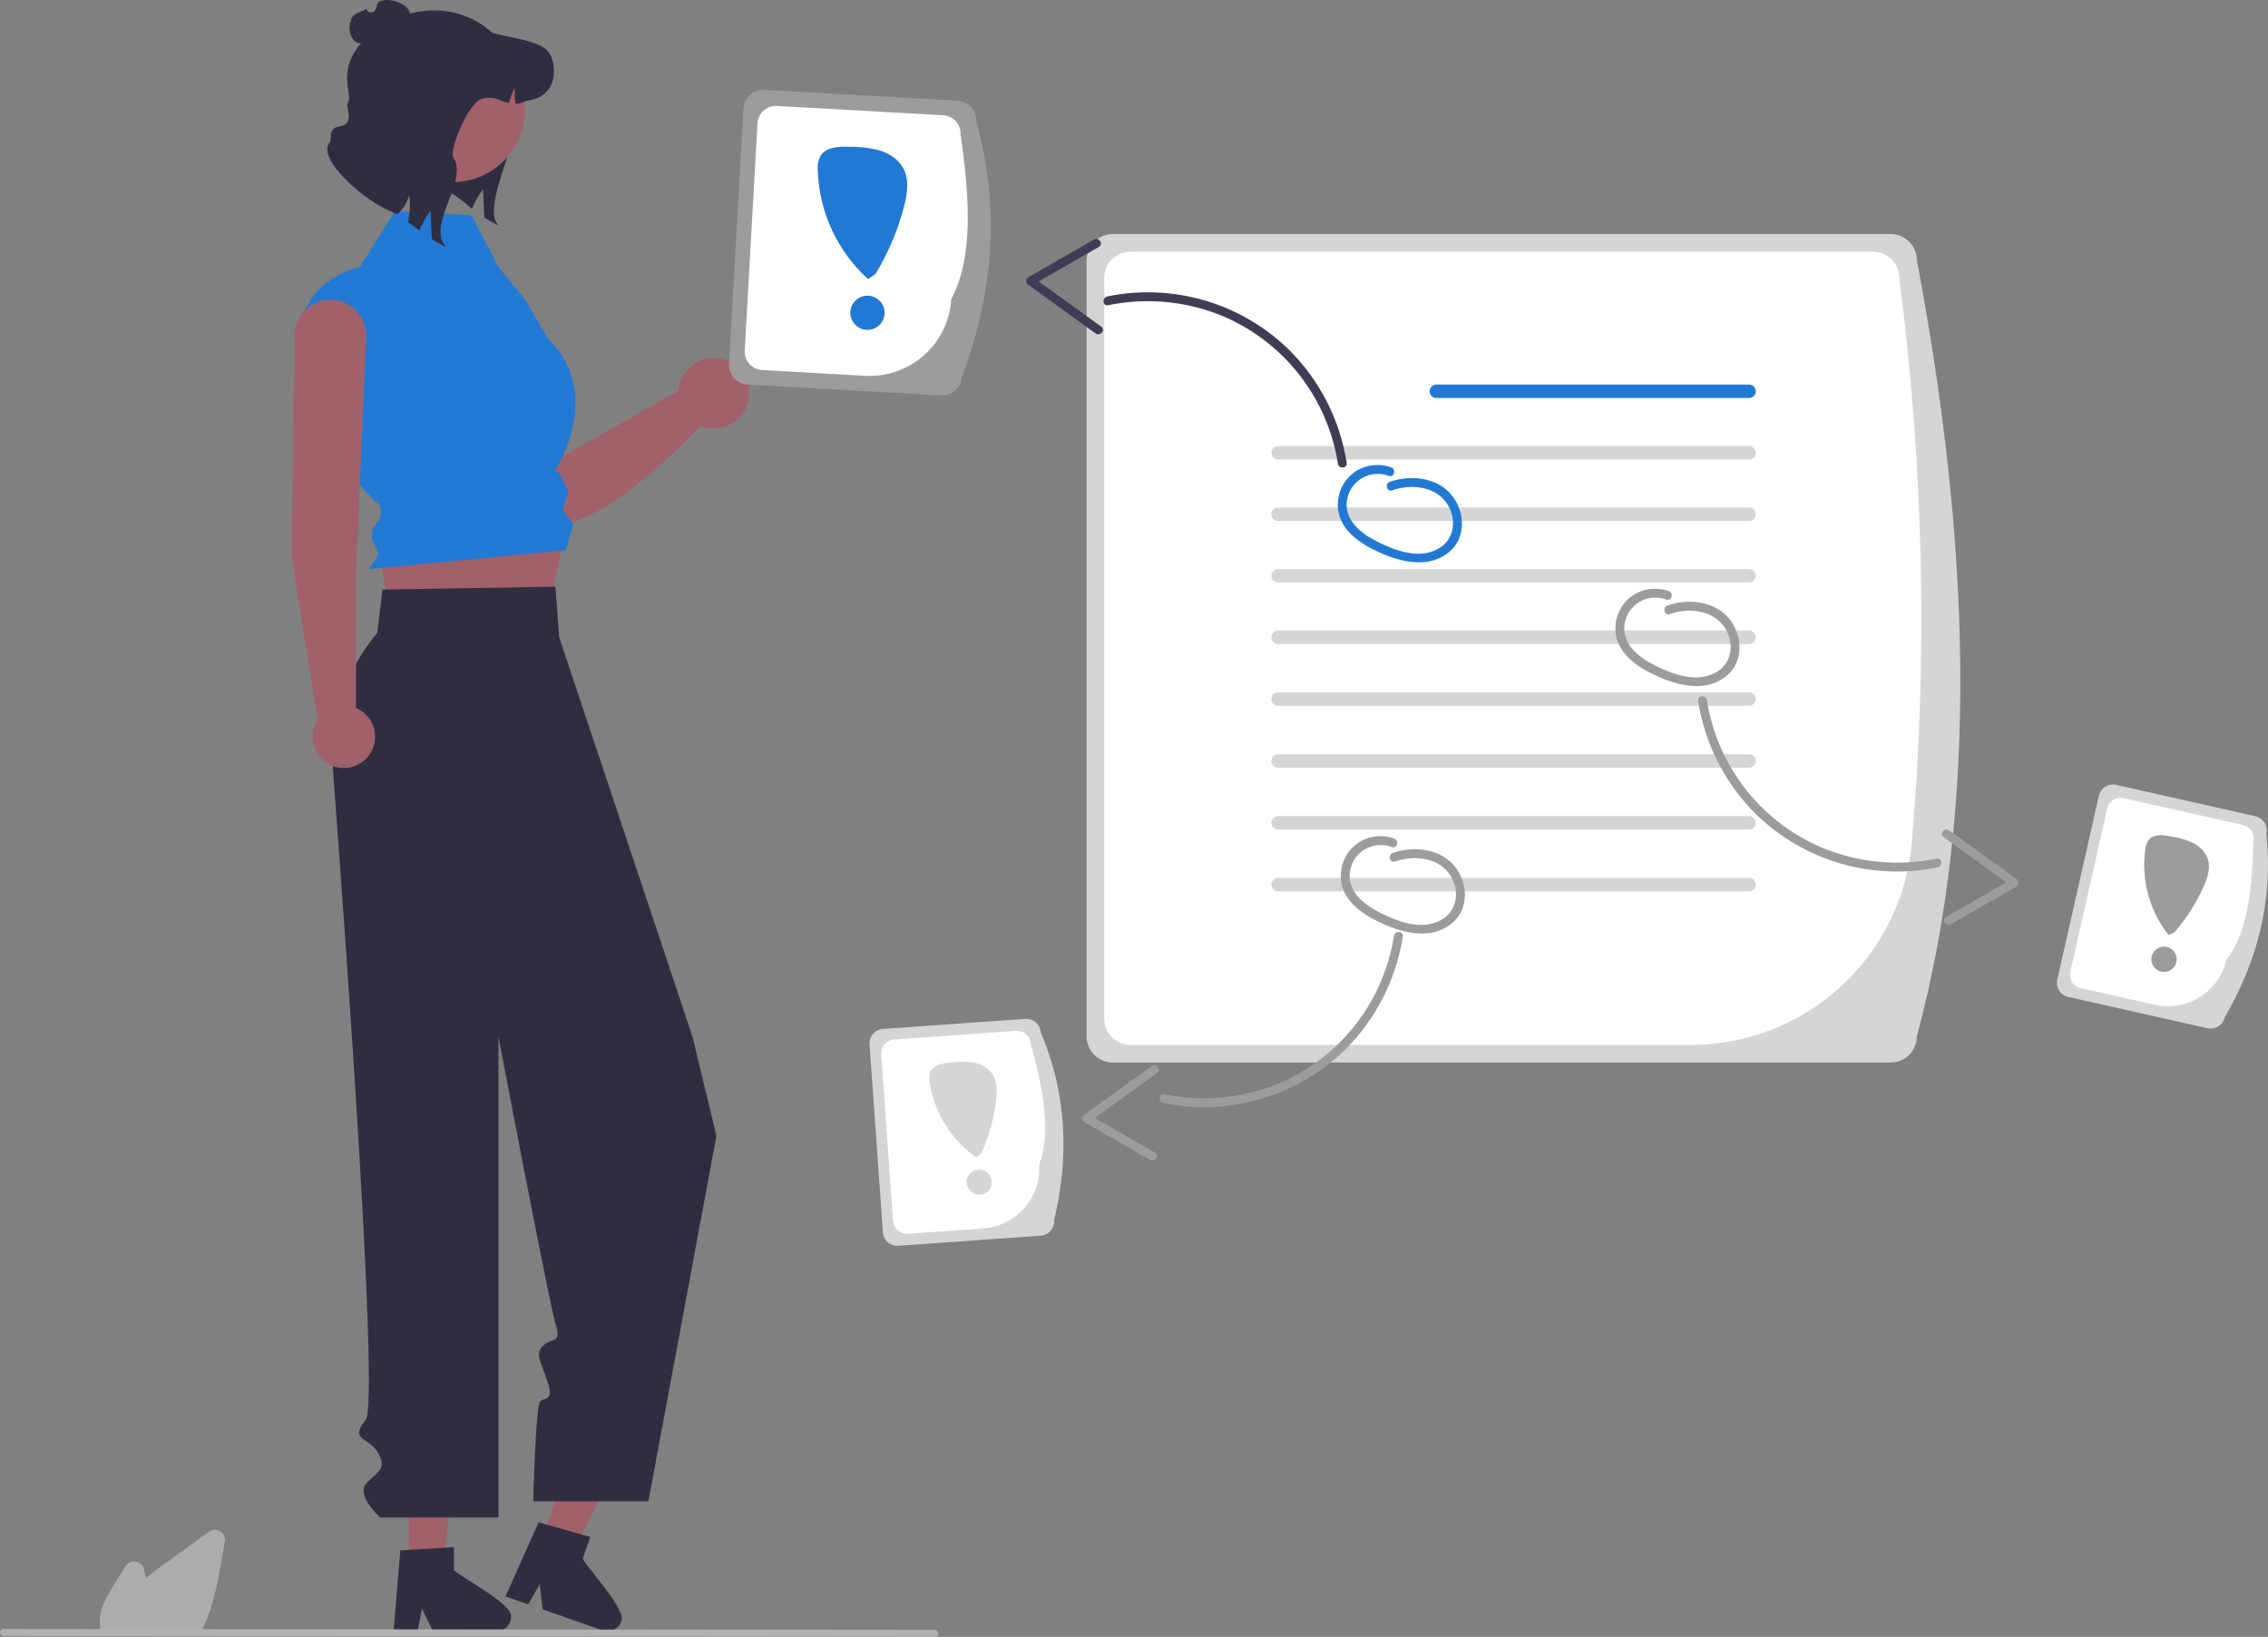 <svg width="413" height="298" viewBox="0 0 413 298" fill="none" xmlns="http://www.w3.org/2000/svg">
<rect x="0" y="0" width="413" height="298" fill="#808080" stroke="none"/>
<g clip-path="url(#clip0_297_1352)">
<path d="M74.435 3.428C74.443 3.456 74.451 3.48 74.46 3.508C74.478 3.561 74.493 3.615 74.505 3.67C74.604 4.024 74.659 4.388 74.666 4.755C74.671 4.911 74.667 5.068 74.654 5.224C74.639 5.424 74.611 5.623 74.568 5.82C74.524 6.038 74.462 6.253 74.384 6.462C74.349 6.561 74.308 6.658 74.263 6.754C73.973 7.403 73.535 7.977 72.984 8.429C72.434 8.882 71.785 9.201 71.09 9.361L71.087 9.361C71.019 9.378 70.95 9.392 70.88 9.403C70.493 9.473 70.098 9.493 69.706 9.462L69.699 9.462C68.742 9.39 67.832 9.019 67.097 8.402C66.647 8.03 66.598 7.637 66.036 7.811C64.245 8.368 63.048 5.423 63.943 3.811C63.942 3.75 63.945 3.689 63.95 3.629C64.036 2.502 65.737 2.215 66.729 1.617L66.734 1.637C66.78 1.812 66.88 1.967 67.019 2.083C67.159 2.198 67.331 2.267 67.512 2.28C67.692 2.293 67.873 2.249 68.027 2.155C68.182 2.061 68.303 1.921 68.374 1.754C68.555 1.319 68.72 0.877 68.868 0.429C70.768 -0.936 75.847 1.197 74.435 3.428Z" fill="#2F2E41"/>
<path d="M86.356 13.651C86.615 14.253 94.594 14.188 94.96 14.724C97.778 18.859 87.62 36.451 90.438 40.591L90.83 41.058C89.911 40.635 89.028 40.139 88.19 39.572C88.115 37.878 88.039 36.178 87.959 34.483C87.115 35.56 86.433 36.754 85.937 38.028C85.281 37.567 84.742 36.712 81.93 35.03C80.792 33.783 79.48 32.705 78.034 31.831L86.356 13.651Z" fill="#2F2E41"/>
<path d="M80.56 47.538C81.441 46.966 82.445 46.612 83.491 46.504C84.536 46.397 85.592 46.54 86.571 46.921C87.55 47.302 88.424 47.911 89.12 48.696C89.816 49.481 90.314 50.421 90.573 51.437L102.7 82.947L123.544 71.146C123.635 69.789 124.155 68.497 125.029 67.453C125.903 66.409 127.085 65.669 128.407 65.337C129.73 65.005 131.123 65.099 132.388 65.606C133.653 66.113 134.725 67.006 135.449 68.158C136.173 69.31 136.514 70.661 136.42 72.017C136.327 73.374 135.806 74.666 134.931 75.708C134.056 76.751 132.872 77.49 131.55 77.821C130.228 78.151 128.834 78.055 127.57 77.547C123.18 82.219 104.15 101.375 96.271 93.89C89.649 87.599 80.092 63.217 77.792 54.797C77.423 53.45 77.493 52.022 77.99 50.718C78.488 49.413 79.388 48.3 80.56 47.538V47.538Z" fill="#A0616A"/>
<path d="M175.14 68.636C180.875 53.473 182.223 37.99 177.761 22.086C177.813 21.144 177.488 20.219 176.857 19.516C176.227 18.812 175.342 18.387 174.398 18.333L139.145 16.359C138.201 16.307 137.274 16.631 136.568 17.26C135.863 17.889 135.436 18.771 135.382 19.713L132.761 66.263C132.709 67.205 133.034 68.129 133.664 68.833C134.295 69.537 135.18 69.962 136.124 70.016L171.376 71.99C172.321 72.042 173.248 71.718 173.954 71.089C174.659 70.46 175.086 69.578 175.14 68.636V68.636Z" fill="#9E9B9B"/>
<path d="M173.228 54.424C177.202 47.098 176.648 36.256 174.913 24.498C174.961 23.615 174.657 22.75 174.066 22.091C173.476 21.432 172.647 21.033 171.763 20.983L141.466 19.286C140.582 19.238 139.713 19.541 139.053 20.13C138.392 20.719 137.992 21.545 137.942 22.428L135.609 63.851C135.561 64.733 135.865 65.599 136.455 66.258C137.046 66.917 137.875 67.315 138.759 67.366L157.527 68.417C161.469 68.633 165.335 67.281 168.279 64.658C171.222 62.035 173.002 58.355 173.228 54.424V54.424Z" fill="white"/>
<path d="M157.964 60.056C156.241 60.056 154.843 58.662 154.843 56.943C154.843 55.224 156.241 53.83 157.964 53.83C159.688 53.83 161.086 55.224 161.086 56.943C161.086 58.662 159.688 60.056 157.964 60.056Z" fill="#2279D4"/>
<path d="M149.392 28.398C150.345 26.814 152.55 26.673 154.401 26.714C156.31 26.673 158.216 26.886 160.068 27.348C161.896 27.89 163.637 28.999 164.52 30.684C165.604 32.756 165.223 35.267 164.641 37.531C163.519 41.885 161.759 46.05 159.418 49.892L158.064 50.814C155.294 48.294 153.058 45.248 151.487 41.853C149.916 38.459 149.042 34.785 148.916 31.048C148.82 30.137 148.985 29.218 149.392 28.398V28.398Z" fill="#2279D4"/>
<path d="M349.055 188.687C360.515 146.017 358.669 98.192 349.055 47.358C349.054 46.099 348.552 44.892 347.659 44.002C346.767 43.112 345.556 42.611 344.294 42.61H202.635C201.373 42.611 200.163 43.112 199.271 44.002C198.378 44.892 197.876 46.099 197.874 47.358V188.687C197.876 189.946 198.378 191.153 199.271 192.043C200.163 192.933 201.373 193.434 202.635 193.435H344.294C345.556 193.434 346.767 192.933 347.659 192.043C348.552 191.153 349.054 189.946 349.055 188.687Z" fill="#D5D5D5"/>
<path d="M348.148 153.319C351.057 119.083 350.285 84.635 345.844 50.563C345.842 49.304 345.34 48.097 344.448 47.207C343.555 46.317 342.345 45.816 341.083 45.815H205.847C205.222 45.815 204.603 45.938 204.025 46.176C203.448 46.415 202.923 46.765 202.481 47.206C202.039 47.646 201.688 48.17 201.449 48.746C201.21 49.322 201.086 49.939 201.086 50.563V185.485C201.086 186.744 201.588 187.952 202.481 188.842C203.374 189.733 204.585 190.233 205.847 190.233H307.84C317.975 190.239 327.743 186.448 335.209 179.611C342.674 172.774 347.292 163.391 348.148 153.319V153.319Z" fill="white"/>
<path d="M261.558 72.459H318.494C318.656 72.459 318.816 72.427 318.965 72.366C319.114 72.305 319.25 72.215 319.364 72.101C319.478 71.987 319.569 71.852 319.631 71.703C319.693 71.555 319.725 71.395 319.725 71.234C319.725 71.073 319.693 70.914 319.631 70.765C319.569 70.616 319.478 70.481 319.364 70.367C319.25 70.254 319.114 70.163 318.965 70.102C318.816 70.041 318.656 70.009 318.494 70.01H261.558C261.233 70.01 260.921 70.139 260.692 70.369C260.462 70.599 260.333 70.91 260.333 71.234C260.333 71.558 260.462 71.869 260.692 72.099C260.921 72.329 261.233 72.458 261.558 72.459Z" fill="#2279D4"/>
<path d="M232.736 83.653H318.494C318.656 83.653 318.816 83.622 318.965 83.56C319.114 83.499 319.25 83.409 319.364 83.295C319.478 83.181 319.569 83.046 319.631 82.897C319.693 82.749 319.725 82.589 319.725 82.428C319.725 82.267 319.693 82.108 319.631 81.959C319.569 81.81 319.478 81.675 319.364 81.562C319.25 81.448 319.114 81.358 318.965 81.296C318.816 81.235 318.656 81.204 318.494 81.204H232.736C232.411 81.204 232.099 81.334 231.87 81.563C231.64 81.793 231.511 82.104 231.511 82.428C231.511 82.753 231.64 83.064 231.87 83.293C232.099 83.523 232.411 83.652 232.736 83.653V83.653Z" fill="#D5D5D5"/>
<path d="M232.734 92.397H318.496C318.822 92.397 319.134 92.526 319.365 92.755C319.595 92.985 319.725 93.297 319.725 93.622C319.725 93.947 319.595 94.259 319.365 94.488C319.134 94.718 318.822 94.847 318.496 94.847H232.734C232.408 94.847 232.096 94.718 231.865 94.488C231.635 94.259 231.505 93.947 231.505 93.622C231.505 93.297 231.635 92.985 231.865 92.755C232.096 92.526 232.408 92.397 232.734 92.397V92.397Z" fill="#D5D5D5"/>
<path d="M232.735 106.042H318.493C318.819 106.042 319.131 105.913 319.361 105.683C319.591 105.454 319.721 105.142 319.721 104.817C319.721 104.493 319.591 104.181 319.361 103.952C319.131 103.722 318.819 103.593 318.493 103.593H232.735C232.409 103.593 232.097 103.722 231.867 103.952C231.636 104.181 231.507 104.493 231.507 104.817C231.507 105.142 231.636 105.454 231.867 105.683C232.097 105.913 232.409 106.042 232.735 106.042Z" fill="#D5D5D5"/>
<path d="M232.736 117.236H318.494C318.656 117.237 318.816 117.205 318.965 117.144C319.114 117.082 319.25 116.992 319.364 116.879C319.478 116.765 319.569 116.63 319.631 116.481C319.693 116.332 319.725 116.173 319.725 116.012C319.725 115.851 319.693 115.691 319.631 115.543C319.569 115.394 319.478 115.259 319.364 115.145C319.25 115.031 319.114 114.941 318.965 114.88C318.816 114.818 318.656 114.787 318.494 114.787H232.736C232.411 114.788 232.099 114.917 231.87 115.147C231.64 115.376 231.511 115.688 231.511 116.012C231.511 116.336 231.64 116.647 231.87 116.877C232.099 117.106 232.411 117.236 232.736 117.236V117.236Z" fill="#D5D5D5"/>
<path d="M232.736 128.498H318.494C318.656 128.499 318.816 128.467 318.965 128.406C319.114 128.344 319.25 128.254 319.364 128.141C319.478 128.027 319.569 127.892 319.631 127.743C319.693 127.594 319.725 127.435 319.725 127.274C319.725 127.113 319.693 126.953 319.631 126.805C319.569 126.656 319.478 126.521 319.364 126.407C319.25 126.293 319.114 126.203 318.965 126.142C318.816 126.08 318.656 126.049 318.494 126.049H232.736C232.411 126.05 232.099 126.179 231.87 126.409C231.64 126.638 231.511 126.949 231.511 127.274C231.511 127.598 231.64 127.909 231.87 128.139C232.099 128.368 232.411 128.498 232.736 128.498V128.498Z" fill="#D5D5D5"/>
<path d="M232.736 139.76H318.494C318.656 139.761 318.816 139.729 318.965 139.668C319.114 139.607 319.25 139.516 319.364 139.403C319.478 139.289 319.569 139.154 319.631 139.005C319.693 138.856 319.725 138.697 319.725 138.536C319.725 138.375 319.693 138.216 319.631 138.067C319.569 137.918 319.478 137.783 319.364 137.669C319.25 137.556 319.114 137.465 318.965 137.404C318.816 137.343 318.656 137.311 318.494 137.312H232.736C232.411 137.312 232.099 137.442 231.87 137.671C231.64 137.901 231.511 138.212 231.511 138.536C231.511 138.86 231.64 139.171 231.87 139.401C232.099 139.63 232.411 139.76 232.736 139.76V139.76Z" fill="#D5D5D5"/>
<path d="M232.736 151.022H318.494C318.656 151.023 318.816 150.991 318.965 150.93C319.114 150.868 319.25 150.778 319.364 150.664C319.478 150.551 319.569 150.416 319.631 150.267C319.693 150.118 319.725 149.959 319.725 149.798C319.725 149.637 319.693 149.477 319.631 149.329C319.569 149.18 319.478 149.045 319.364 148.931C319.25 148.817 319.114 148.727 318.965 148.666C318.816 148.604 318.656 148.573 318.494 148.573H232.736C232.411 148.574 232.099 148.703 231.87 148.933C231.64 149.162 231.511 149.473 231.511 149.798C231.511 150.122 231.64 150.433 231.87 150.663C232.099 150.892 232.411 151.022 232.736 151.022V151.022Z" fill="#D5D5D5"/>
<path d="M232.736 162.284H318.494C318.656 162.285 318.816 162.253 318.965 162.192C319.114 162.131 319.25 162.04 319.364 161.927C319.478 161.813 319.569 161.678 319.631 161.529C319.693 161.38 319.725 161.221 319.725 161.06C319.725 160.899 319.693 160.739 319.631 160.591C319.569 160.442 319.478 160.307 319.364 160.193C319.25 160.079 319.114 159.989 318.965 159.928C318.816 159.867 318.656 159.835 318.494 159.835H232.736C232.411 159.836 232.099 159.965 231.87 160.195C231.64 160.425 231.511 160.736 231.511 161.06C231.511 161.384 231.64 161.695 231.87 161.925C232.099 162.154 232.411 162.284 232.736 162.284V162.284Z" fill="#D5D5D5"/>
<path d="M253.085 87.717C256.853 86.375 261.733 86.898 264.377 90.171C266.745 93.102 267.03 97.768 264.016 100.384C260.348 103.568 255.267 102.397 251.261 100.6C247.596 98.956 243.562 96.306 243.618 91.808C243.627 90.652 243.912 89.515 244.449 88.491C244.986 87.466 245.76 86.584 246.708 85.918C247.669 85.27 248.769 84.856 249.92 84.711C251.071 84.566 252.241 84.693 253.333 85.081C254.301 85.434 253.883 86.989 252.904 86.633C252.117 86.334 251.272 86.214 250.432 86.282C249.592 86.35 248.777 86.603 248.048 87.025C247.318 87.446 246.692 88.024 246.215 88.717C245.738 89.41 245.422 90.2 245.29 91.031C244.724 94.765 247.924 97.183 250.897 98.657C254.159 100.273 258.31 101.82 261.802 99.963C264.789 98.374 265.336 94.751 263.68 91.969C261.626 88.519 257.004 88.025 253.514 89.269C252.535 89.618 252.113 88.064 253.085 87.717H253.085Z" fill="#2279D4"/>
<path d="M303.634 110.241C307.402 108.899 312.282 109.422 314.926 112.695C317.294 115.626 317.578 120.292 314.565 122.908C310.896 126.092 305.816 124.921 301.81 123.124C298.145 121.48 294.111 118.83 294.167 114.332C294.176 113.176 294.461 112.039 294.998 111.015C295.535 109.99 296.309 109.108 297.256 108.442C298.218 107.794 299.318 107.38 300.469 107.235C301.62 107.09 302.789 107.217 303.882 107.605C304.849 107.958 304.432 109.513 303.453 109.157C302.665 108.858 301.821 108.738 300.981 108.806C300.14 108.874 299.326 109.127 298.597 109.549C297.867 109.97 297.241 110.548 296.764 111.241C296.287 111.934 295.971 112.724 295.839 113.555C295.273 117.289 298.472 119.707 301.446 121.181C304.708 122.797 308.859 124.344 312.351 122.487C315.338 120.898 315.884 117.275 314.228 114.493C312.175 111.043 307.553 110.549 304.063 111.792C303.084 112.141 302.662 110.587 303.634 110.241V110.241Z" fill="#9E9B9B"/>
<path d="M253.624 155.289C257.392 153.947 262.272 154.47 264.916 157.742C267.285 160.673 267.569 165.34 264.555 167.956C260.887 171.14 255.806 169.968 251.8 168.172C248.135 166.528 244.101 163.878 244.157 159.38C244.166 158.224 244.451 157.087 244.988 156.063C245.525 155.038 246.299 154.156 247.247 153.49C248.208 152.842 249.308 152.428 250.459 152.283C251.61 152.138 252.78 152.264 253.872 152.653C254.84 153.006 254.422 154.561 253.444 154.204C252.656 153.906 251.811 153.786 250.971 153.854C250.131 153.921 249.316 154.175 248.587 154.596C247.858 155.018 247.232 155.596 246.754 156.289C246.277 156.982 245.961 157.772 245.829 158.602C245.263 162.337 248.463 164.755 251.436 166.229C254.698 167.845 258.849 169.392 262.341 167.535C265.328 165.946 265.875 162.323 264.219 159.54C262.166 156.091 257.543 155.597 254.053 156.84C253.074 157.189 252.652 155.635 253.624 155.289H253.624Z" fill="#9E9B9B"/>
<path d="M255.448 170.508C254.229 178.328 250.537 185.556 244.91 191.137C240.614 195.322 235.354 198.393 229.591 200.08C223.828 201.768 217.738 202.02 211.855 200.815C210.85 200.606 210.98 199.001 211.996 199.212C219.18 200.696 226.648 199.929 233.378 197.018C238.753 194.639 243.444 190.953 247.019 186.296C250.594 181.64 252.94 176.163 253.841 170.367C253.997 169.347 255.605 169.482 255.448 170.508V170.508Z" fill="#9E9B9B"/>
<path d="M209.421 211.166L197.422 204.275C197.32 204.204 197.236 204.111 197.177 204.003C197.117 203.894 197.083 203.774 197.077 203.65C197.071 203.527 197.094 203.404 197.143 203.29C197.193 203.177 197.267 203.076 197.362 202.996L209.716 194.077C210.552 193.473 211.595 194.702 210.753 195.31C206.635 198.283 202.517 201.256 198.398 204.229L198.338 202.951L210.338 209.842C211.239 210.359 210.315 211.68 209.421 211.166Z" fill="#9E9B9B"/>
<path d="M245.231 84.27C244.012 76.45 240.32 69.222 234.693 63.642C230.397 59.456 225.137 56.385 219.374 54.698C213.611 53.011 207.522 52.758 201.638 53.963C200.633 54.173 200.763 55.778 201.779 55.566C208.963 54.082 216.431 54.849 223.161 57.76C228.537 60.139 233.227 63.826 236.802 68.482C240.378 73.138 242.723 78.615 243.624 84.411C243.78 85.431 245.388 85.296 245.231 84.27V84.27Z" fill="#3F3D56"/>
<path d="M199.205 43.612L187.205 50.504C187.104 50.574 187.02 50.668 186.96 50.776C186.9 50.884 186.866 51.005 186.86 51.128C186.854 51.252 186.877 51.375 186.926 51.488C186.976 51.602 187.051 51.702 187.145 51.782L199.499 60.701C200.336 61.305 201.379 60.077 200.536 59.469L188.182 50.549L188.122 51.828L200.121 44.937C201.022 44.419 200.099 43.099 199.205 43.612V43.612Z" fill="#3F3D56"/>
<path d="M309.226 127.605C310.445 135.426 314.137 142.653 319.764 148.234C324.06 152.419 329.32 155.49 335.083 157.178C340.846 158.865 346.936 159.117 352.819 157.912C353.824 157.703 353.694 156.098 352.678 156.31C345.494 157.793 338.026 157.027 331.296 154.115C325.921 151.736 321.23 148.05 317.655 143.393C314.08 138.737 311.734 133.26 310.833 127.464C310.677 126.444 309.069 126.579 309.226 127.605H309.226Z" fill="#9E9B9B"/>
<path d="M355.252 168.263L367.252 161.372C367.353 161.301 367.437 161.208 367.497 161.1C367.557 160.992 367.591 160.871 367.597 160.748C367.603 160.624 367.58 160.501 367.531 160.388C367.481 160.274 367.406 160.174 367.312 160.094L354.957 151.174C354.121 150.571 353.078 151.799 353.921 152.407L366.275 161.326L366.335 160.048L354.336 166.939C353.435 167.456 354.358 168.777 355.252 168.263V168.263Z" fill="#9E9B9B"/>
<path d="M405.115 185.216C411.127 174.899 413.993 163.819 412.691 151.728C412.843 151.05 412.72 150.339 412.348 149.752C411.976 149.164 411.385 148.748 410.706 148.594L385.345 142.888C384.665 142.736 383.953 142.859 383.364 143.23C382.775 143.602 382.357 144.191 382.203 144.868L374.627 178.356C374.475 179.034 374.598 179.745 374.97 180.332C375.342 180.92 375.933 181.336 376.612 181.49L401.973 187.196C402.653 187.348 403.365 187.225 403.954 186.854C404.543 186.482 404.961 185.893 405.115 185.216V185.216Z" fill="#D5D5D5"/>
<path d="M405.458 174.663C409.237 169.825 410.156 161.884 410.329 153.134C410.472 152.499 410.356 151.834 410.008 151.283C409.659 150.733 409.106 150.344 408.47 150.2L386.674 145.296C386.038 145.153 385.37 145.269 384.819 145.616C384.267 145.964 383.876 146.515 383.732 147.15L376.99 176.95C376.847 177.585 376.963 178.251 377.312 178.801C377.66 179.351 378.213 179.741 378.85 179.885L392.351 182.922C395.187 183.557 398.16 183.044 400.617 181.496C403.074 179.947 404.815 177.49 405.458 174.663V174.663Z" fill="white"/>
<path d="M394.067 176.935C392.797 176.935 391.768 175.909 391.768 174.643C391.768 173.377 392.797 172.351 394.067 172.351C395.336 172.351 396.365 173.377 396.365 174.643C396.365 175.909 395.336 176.935 394.067 176.935Z" fill="#D5D5D5"/>
<path d="M391.32 152.873C392.205 151.839 393.824 152.003 395.163 152.258C396.554 152.459 397.912 152.845 399.202 153.404C399.845 153.688 400.427 154.095 400.912 154.604C401.397 155.112 401.776 155.711 402.028 156.367C402.563 158.003 401.98 159.78 401.281 161.354C399.936 164.38 398.151 167.191 395.982 169.698L394.887 170.204C393.182 168.038 391.929 165.554 391.202 162.899C390.475 160.243 390.287 157.469 390.651 154.74C390.693 154.067 390.925 153.42 391.32 152.873V152.873Z" fill="#D5D5D5"/>
<path d="M394.067 176.935C392.797 176.935 391.768 175.909 391.768 174.643C391.768 173.377 392.797 172.351 394.067 172.351C395.336 172.351 396.365 173.377 396.365 174.643C396.365 175.909 395.336 176.935 394.067 176.935Z" fill="#9E9B9B"/>
<path d="M391.32 152.873C392.205 151.839 393.824 152.003 395.163 152.258C396.554 152.459 397.912 152.845 399.202 153.404C399.845 153.688 400.427 154.095 400.912 154.604C401.397 155.112 401.776 155.711 402.028 156.367C402.563 158.003 401.98 159.78 401.281 161.354C399.936 164.38 398.151 167.191 395.982 169.698L394.887 170.204C393.182 168.038 391.929 165.554 391.202 162.899C390.475 160.243 390.287 157.469 390.651 154.74C390.693 154.067 390.925 153.42 391.32 152.873V152.873Z" fill="#9E9B9B"/>
<path d="M74.431 285.283L80.602 285.282L83.539 261.541H74.43L74.431 285.283Z" fill="#A0616A"/>
<path d="M93.06 294.365C93.057 295.054 92.781 295.715 92.293 296.203C91.805 296.691 91.143 296.967 90.451 296.971H78.832L78.472 296.227L76.829 292.845L76.192 296.227L76.052 296.971H71.669L71.732 296.222L72.9 282.247L74.429 282.153L81.034 281.763L82.657 281.664V285.837C83.888 287.143 93.55 292.08 93.06 294.365Z" fill="#2F2E41"/>
<path d="M98.532 280.507L104.357 282.544L115.006 261.109L106.409 258.104L98.532 280.507Z" fill="#A0616A"/>
<path d="M113.098 295.226C112.866 295.876 112.387 296.408 111.764 296.707C111.141 297.007 110.425 297.049 109.771 296.825L98.807 292.99L98.714 292.169L98.286 288.436L96.563 291.417L96.183 292.073L92.047 290.626L92.355 289.94L98.095 277.138L99.569 277.554L105.931 279.365L107.495 279.808L106.111 283.745C106.839 285.384 114.319 293.232 113.098 295.226Z" fill="#2F2E41"/>
<path d="M103.33 95.21L99.503 112.459L71.521 114.983L68.949 99.964L103.33 95.21Z" fill="#A0616A"/>
<path d="M69.654 107.33L101.143 106.805L101.82 115.972L126.136 188.867L130.457 206.789L118.072 273.334L97.1 273.321C97.1 273.321 97.535 255.838 98.372 255.114C99.209 254.389 100.956 255.124 99.661 251.391C98.365 247.658 97.409 246.452 98.942 244.951C100.475 243.451 102.328 244.709 101.19 241.135C100.053 237.561 90.772 188.758 90.772 188.758V276.254H69.194C69.194 276.254 64.676 272.138 66.755 269.995C68.835 267.852 70.522 267.431 68.835 264.486C67.147 261.541 63.486 262.283 66.582 258.546C69.042 255.578 63.157 173.71 60.634 140.184C59.953 131.123 62.853 122.156 68.715 115.2V115.2L69.654 107.33Z" fill="#2F2E41"/>
<path d="M85.866 39.179L71.938 38.463L65.469 48.657C65.469 48.657 53.296 50.687 54.14 64.991C54.984 79.295 68.95 91.847 68.95 91.847L68.353 89.806L69.39 92.76L69.257 94.419L67.842 96.176L67.697 97.993L68.95 100.868L67.246 103.621L103.076 100.159L104.387 95.399L102.475 92.843L103.543 89.509L101.938 86.302L101.101 85.607C101.101 85.607 110.257 71.888 99.746 61.556L95.528 54.404L90.807 48.661L85.866 39.179Z" fill="#2279D4"/>
<path d="M82.4 33.161C75.105 33.161 69.192 27.264 69.192 19.989C69.192 12.715 75.105 6.818 82.4 6.818C89.694 6.818 95.607 12.715 95.607 19.989C95.607 27.264 89.694 33.161 82.4 33.161Z" fill="#A0616A"/>
<path d="M72.368 38.964C73.443 38.068 74.192 36.842 74.497 35.478C74.741 37.135 74.678 38.822 74.309 40.455C75.024 40.991 75.718 41.501 76.374 41.962C76.871 40.688 77.552 39.494 78.396 38.417C78.477 40.112 78.552 41.812 78.627 43.506C79.465 44.073 80.348 44.569 81.267 44.992L80.875 44.525C78.057 40.385 85.349 32.765 82.531 28.63C81.741 27.471 85.311 18.317 88.032 17.904C90.452 17.54 90.35 18.237 92.695 18.746C92.938 17.733 93.316 16.758 93.819 15.845C93.685 16.862 93.716 17.894 93.91 18.902C94.744 18.934 95.4 18.404 96.287 18.269C101.95 17.405 101.374 11.297 99.799 9.361C98.218 7.43 92.969 6.851 90.549 6.224C90.329 6.009 89.829 6.143 89.608 5.94C84.971 1.707 78.768 1.006 73.186 2.882C72.685 3.055 72.198 3.266 71.729 3.514C66.991 5.99 62.937 9.398 63.231 14.724C63.369 17.218 63.937 17.607 63.231 19.014C63.058 19.36 64.575 22.611 62.021 22.958C59.467 23.305 60.618 25.271 60.005 25.986C57.626 28.756 66.15 36.834 72.368 38.964Z" fill="#2F2E41"/>
<path d="M191.954 222.162C194.725 210.553 194.263 199.12 189.517 187.918C189.467 187.225 189.143 186.58 188.617 186.125C188.091 185.669 187.405 185.441 186.71 185.489L160.777 187.324C160.082 187.374 159.435 187.697 158.979 188.222C158.522 188.747 158.293 189.431 158.342 190.124L160.778 224.368C160.828 225.061 161.152 225.706 161.678 226.161C162.205 226.616 162.891 226.845 163.586 226.797L189.518 224.962C190.213 224.912 190.86 224.589 191.316 224.064C191.773 223.539 192.002 222.855 191.954 222.162V222.162Z" fill="#D5D5D5"/>
<path d="M189.228 211.959C191.446 206.239 190.028 198.371 187.662 189.944C187.615 189.295 187.312 188.691 186.819 188.265C186.326 187.838 185.683 187.624 185.032 187.67L162.745 189.247C162.095 189.293 161.489 189.596 161.061 190.087C160.634 190.579 160.419 191.219 160.465 191.869L162.633 222.341C162.68 222.99 162.983 223.594 163.476 224.021C163.969 224.447 164.611 224.661 165.262 224.616L179.068 223.639C181.967 223.43 184.665 222.084 186.57 219.894C188.475 217.704 189.431 214.851 189.228 211.959V211.959Z" fill="white"/>
<path d="M178.315 217.51C177.046 217.51 176.016 216.484 176.016 215.218C176.016 213.952 177.046 212.926 178.315 212.926C179.584 212.926 180.613 213.952 180.613 215.218C180.613 216.484 179.584 217.51 178.315 217.51Z" fill="#D5D5D5"/>
<path d="M169.387 195.165C169.935 193.92 171.532 193.612 172.888 193.47C174.279 193.263 175.691 193.241 177.087 193.406C177.786 193.492 178.46 193.715 179.072 194.062C179.683 194.409 180.22 194.874 180.65 195.429C181.636 196.841 181.592 198.711 181.379 200.418C180.966 203.703 180.07 206.909 178.719 209.932L177.817 210.732C175.558 209.149 173.64 207.131 172.175 204.798C170.71 202.465 169.728 199.863 169.287 197.145C169.132 196.489 169.167 195.802 169.387 195.165V195.165Z" fill="#D5D5D5"/>
<path d="M53.109 101.368L53.63 60.982C53.657 59.271 54.357 57.639 55.58 56.439C56.803 55.238 58.45 54.566 60.166 54.566V54.566C61.053 54.566 61.932 54.746 62.747 55.096C63.563 55.445 64.298 55.957 64.909 56.599C65.52 57.241 65.993 58.001 66.3 58.832C66.607 59.662 66.741 60.547 66.694 61.431L64.864 103.365L64.829 128.893C65.908 129.349 66.819 130.125 67.44 131.116C68.061 132.107 68.36 133.264 68.299 134.431C68.237 135.597 67.817 136.716 67.095 137.636C66.373 138.556 65.385 139.233 64.264 139.573C63.144 139.913 61.945 139.901 60.831 139.539C59.718 139.176 58.743 138.481 58.04 137.546C57.337 136.612 56.939 135.485 56.901 134.317C56.862 133.15 57.185 131.999 57.826 131.02L53.109 101.368Z" fill="#A0616A"/>
<path d="M18.549 297.45H36.396L36.472 297.311C36.701 296.899 36.921 296.461 37.127 296.012C38.965 292.087 39.742 287.599 40.428 283.638L40.944 280.653C41.006 280.291 40.959 279.92 40.809 279.585C40.658 279.25 40.41 278.968 40.098 278.774C39.786 278.581 39.422 278.484 39.055 278.498C38.687 278.511 38.332 278.634 38.035 278.85C35.322 280.818 32.609 282.784 29.895 284.748C28.867 285.494 27.693 286.357 26.569 287.29C26.461 286.765 26.347 286.238 26.234 285.718C26.156 285.36 25.972 285.032 25.706 284.778C25.44 284.524 25.105 284.355 24.742 284.293C24.379 284.23 24.006 284.277 23.67 284.427C23.334 284.578 23.051 284.824 22.856 285.136L20.768 288.481C19.245 290.925 17.901 293.332 18.175 295.929C18.174 295.96 18.176 295.992 18.182 296.023C18.237 296.449 18.339 296.869 18.485 297.273L18.549 297.45Z" fill="#ACACAC"/>
<path d="M0.636 297.835L170.222 298C170.392 297.999 170.554 297.931 170.673 297.812C170.792 297.692 170.859 297.53 170.859 297.361C170.859 297.193 170.792 297.031 170.673 296.911C170.554 296.791 170.392 296.724 170.222 296.723L0.636 296.558C0.467 296.559 0.305 296.627 0.186 296.746C0.066 296.866 -0 297.028 -0 297.197C-0 297.365 0.066 297.527 0.186 297.647C0.305 297.767 0.467 297.834 0.636 297.835V297.835Z" fill="#B1B1B1"/>
</g>
<defs>
<clipPath id="clip0_297_1352">
<rect width="413" height="298" fill="white" transform="matrix(-1 0 0 1 413 0)"/>
</clipPath>
</defs>
</svg>
